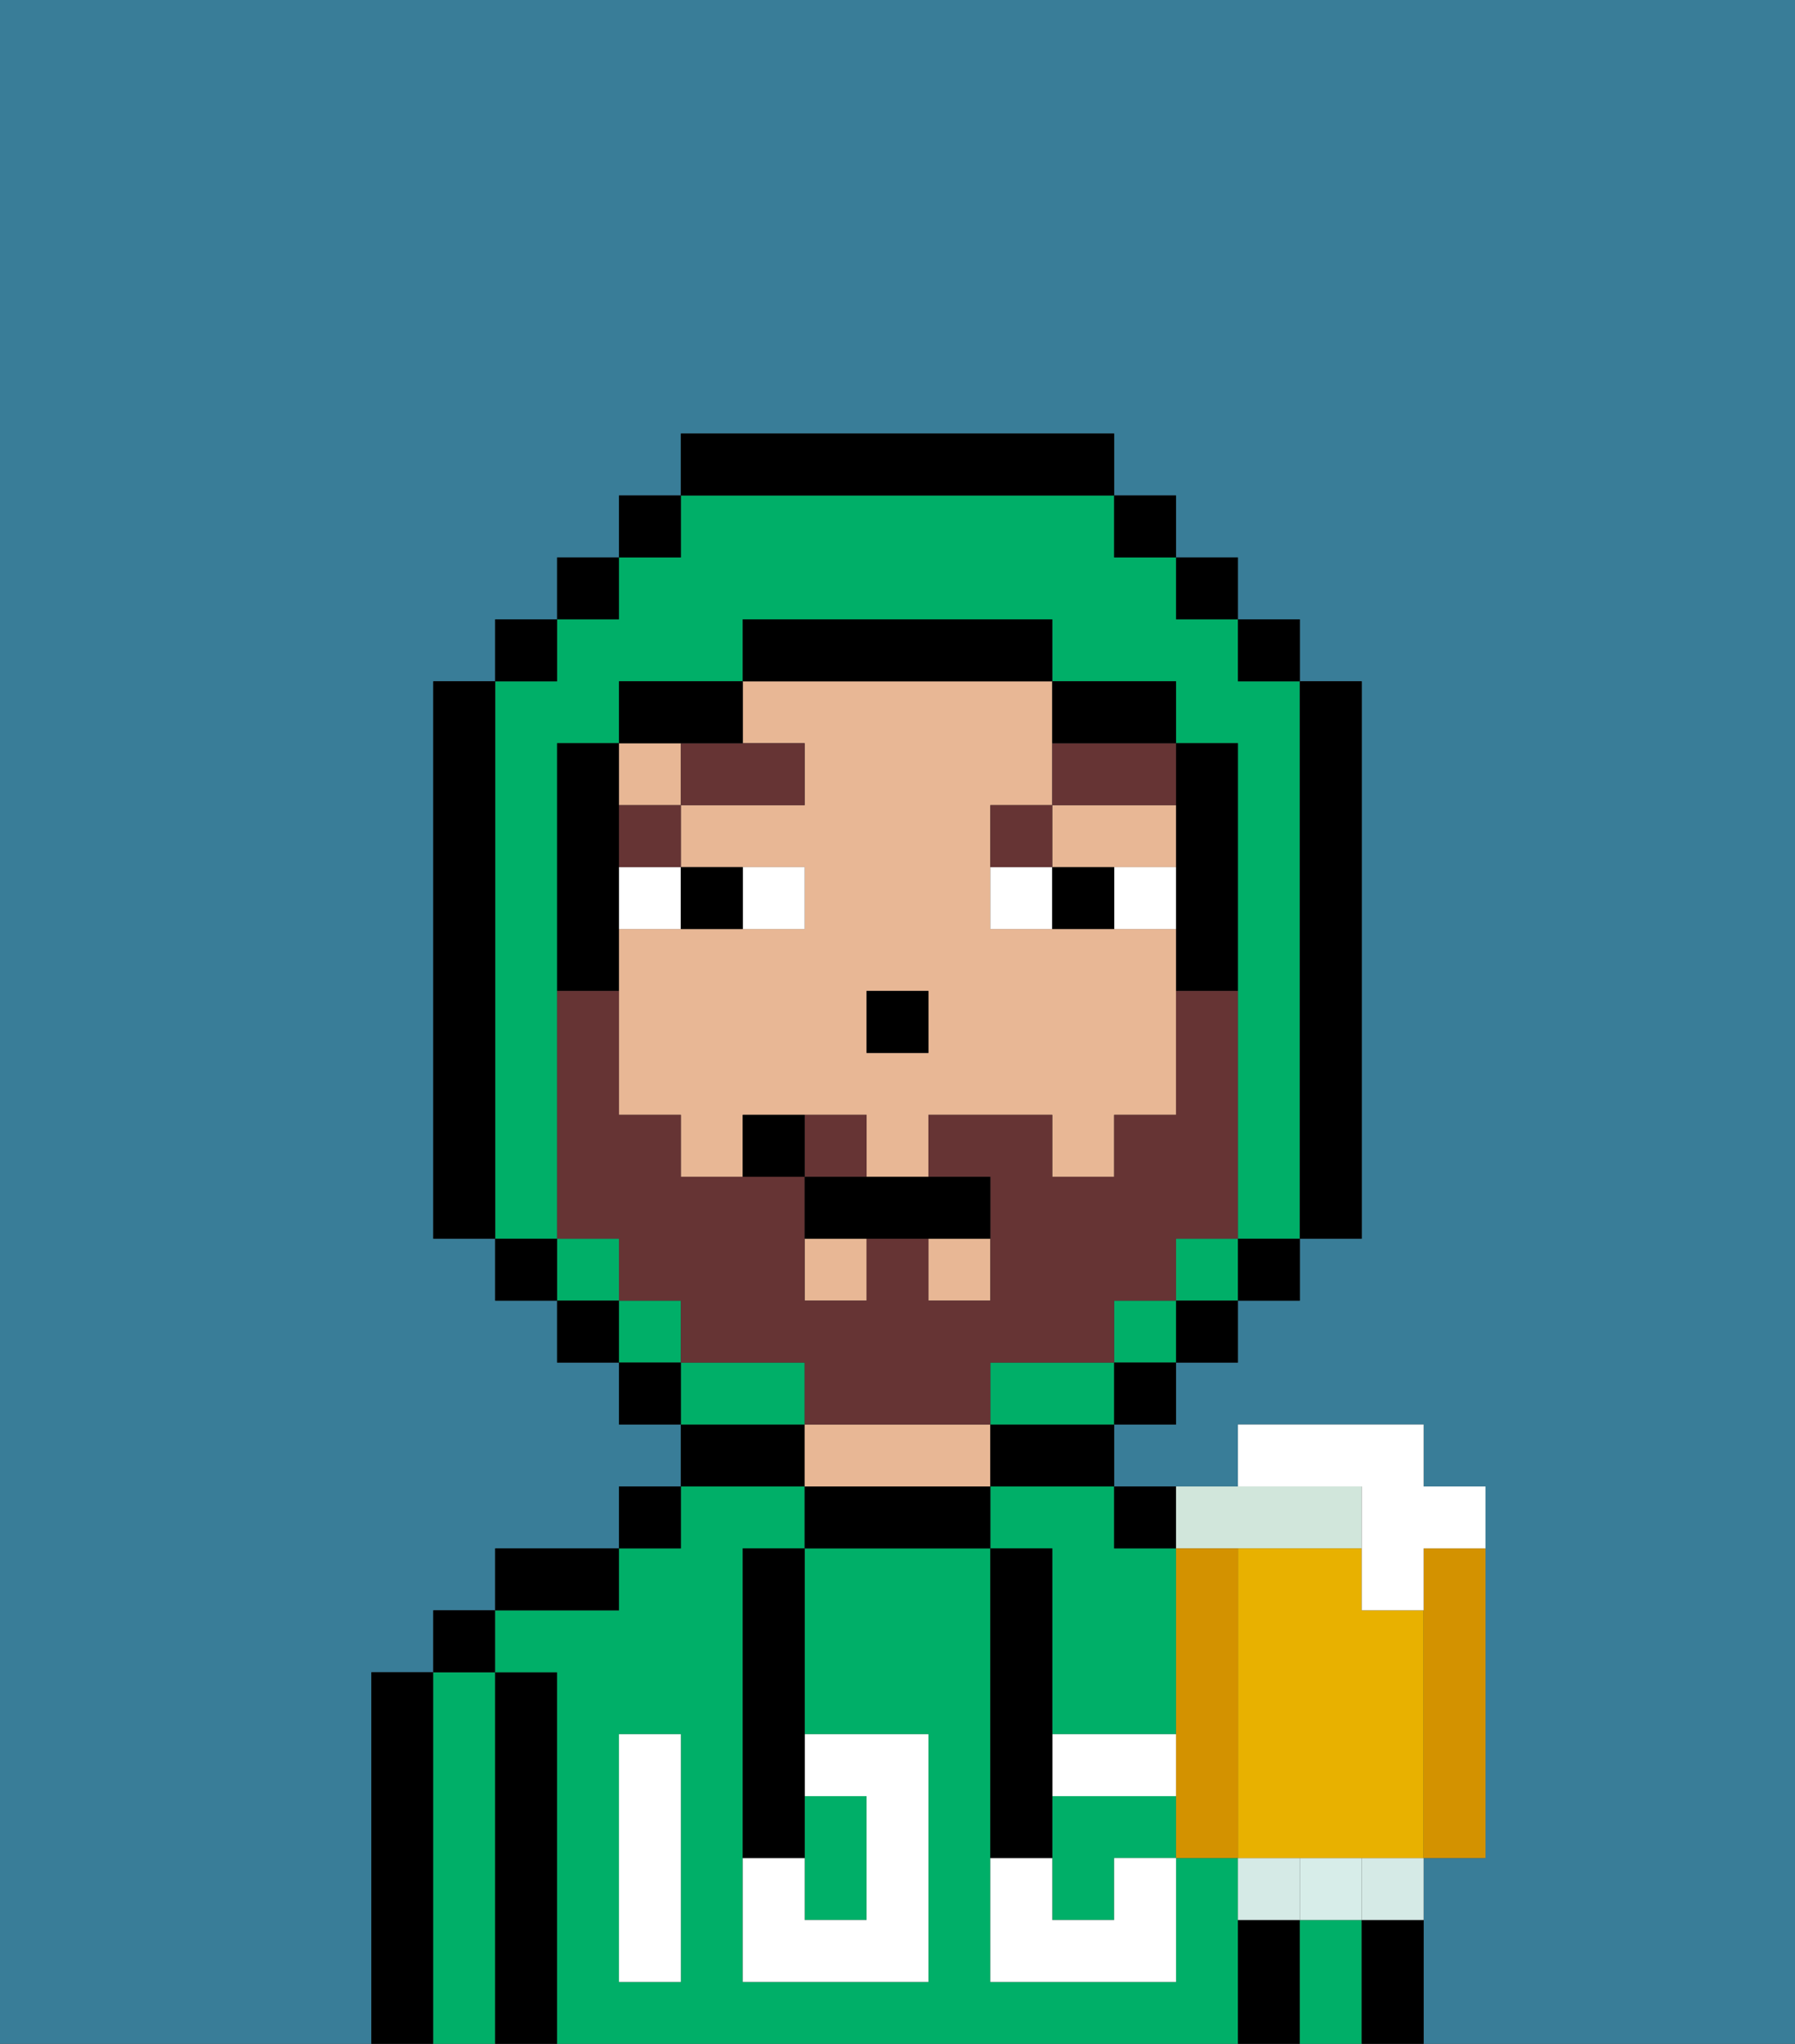<svg xmlns="http://www.w3.org/2000/svg" viewBox="0 0 29 33"><rect x="0" y="0" width="29" height="33" fill="#333333" stroke="none"/><defs><style>polygon,rect,path{shape-rendering:crispedges;}.ta184-1{fill:#397d98;}.ta184-2{fill:#000000;}.ta184-3{fill:#00af68;}.ta184-4{fill:#e8b795;}.ta184-5{fill:#ffffff;}.ta184-6{fill:#ffffff;}.ta184-7{fill:#663434;}.ta184-8{fill:#663434;}.ta184-9{fill:#d5eae6;}.ta184-10{fill:#d7ede9;}.ta184-11{fill:#d1e6db;}.ta184-12{fill:#e8b100;}.ta184-13{fill:#d39200;}</style></defs><path class="ta184-1" d="M29,0H0V7H0V33H6V27H7V26H8V25h2V24h1V23H10V22H9V21H8V20H7V11H8V10H9V9h1V8h1V7h7V8h1V9h1v1h1v1h1v9H21v1H20v1H19v1H18v1h2V23h3v1h1v6H23v3h6V7h0V0Z"/><path class="ta184-2" d="M7,27H6v6H7V27Z"/><path class="ta184-3" d="M8,27H7v6H8V27Z"/><rect class="ta184-2" x="7" y="26" width="1" height="1"/><path class="ta184-2" d="M9,27H8v6H9V27Z"/><path class="ta184-3" d="M18,29H17v2h1V30h1V29Z"/><path class="ta184-3" d="M20,30H19v2H16V25H13v3h2v4H12V25h1V24H11v1H10v1H8v1H9v6H20V30Zm-9-1v3H10V28h1Z"/><path class="ta184-3" d="M16,25h1v3h2V25H18V24H16Z"/><path class="ta184-2" d="M10,25H8v1h2Z"/><rect class="ta184-2" x="10" y="24" width="1" height="1"/><path class="ta184-2" d="M13,23H11v1h2Z"/><path class="ta184-2" d="M15,24H13v1h3V24Z"/><path class="ta184-4" d="M16,24V23H13v1h3Z"/><path class="ta184-2" d="M16,24h2V23H16Z"/><path class="ta184-2" d="M19,25V24H18v1Z"/><path class="ta184-2" d="M20,31v2h1V31Z"/><path class="ta184-3" d="M21,31v2h1V31Z"/><path class="ta184-2" d="M22,31v2h1V31Z"/><path class="ta184-3" d="M14,31V29H13v2Z"/><path class="ta184-5" d="M14,29v2H13V30H12v2h3V28H13v1Z"/><path class="ta184-5" d="M10,29v3h1V28H10Z"/><path class="ta184-5" d="M18,29h1V28H17v1Z"/><path class="ta184-5" d="M18,31H17V30H16v2h3V30H18Z"/><path class="ta184-2" d="M12,26v4h1V25H12Z"/><path class="ta184-2" d="M17,29V25H16v5h1Z"/><rect class="ta184-4" x="10" y="12" width="1" height="1"/><path class="ta184-4" d="M13,12v1H11v1h2v1H10v3h1v1h1V18h2v1h1V18h2v1h1V18h1V15H16V13h1V11H12v1Zm1,4h1v1H14Z"/><rect class="ta184-4" x="15" y="20" width="1" height="1"/><polygon class="ta184-4" points="18 14 19 14 19 13 17 13 17 14 18 14"/><rect class="ta184-4" x="13" y="20" width="1" height="1"/><rect class="ta184-2" x="14" y="16" width="1" height="1"/><path class="ta184-6" d="M13,15V14H12v1Z"/><path class="ta184-6" d="M11,14H10v1h1Z"/><path class="ta184-6" d="M18,14v1h1V14Z"/><path class="ta184-6" d="M16,14v1h1V14Z"/><path class="ta184-2" d="M12,15V14H11v1Z"/><path class="ta184-2" d="M17,14v1h1V14Z"/><rect class="ta184-7" x="10" y="13" width="1" height="1"/><path class="ta184-7" d="M13,12H11v1h2Z"/><path class="ta184-7" d="M17,13H16v1h1Z"/><path class="ta184-7" d="M17,12v1h2V12H17Z"/><path class="ta184-3" d="M9,19V12h1V11h2V10h5v1h2v1h1v8h1V11H20V10H19V9H18V8H11V9H10v1H9v1H8v9H9Z"/><rect class="ta184-3" x="18" y="21" width="1" height="1"/><rect class="ta184-3" x="19" y="20" width="1" height="1"/><rect class="ta184-3" x="10" y="21" width="1" height="1"/><rect class="ta184-3" x="9" y="20" width="1" height="1"/><path class="ta184-3" d="M17,22H16v1h2V22Z"/><path class="ta184-3" d="M13,22H11v1h2Z"/><rect class="ta184-2" x="10" y="8" width="1" height="1"/><rect class="ta184-2" x="9" y="9" width="1" height="1"/><rect class="ta184-2" x="8" y="10" width="1" height="1"/><path class="ta184-2" d="M8,11H7v9H8V11Z"/><rect class="ta184-2" x="8" y="20" width="1" height="1"/><rect class="ta184-2" x="9" y="21" width="1" height="1"/><rect class="ta184-2" x="10" y="22" width="1" height="1"/><rect class="ta184-2" x="18" y="22" width="1" height="1"/><rect class="ta184-2" x="19" y="21" width="1" height="1"/><rect class="ta184-2" x="20" y="20" width="1" height="1"/><path class="ta184-2" d="M21,20h1V11H21v9Z"/><rect class="ta184-2" x="20" y="10" width="1" height="1"/><rect class="ta184-2" x="19" y="9" width="1" height="1"/><rect class="ta184-2" x="18" y="8" width="1" height="1"/><path class="ta184-2" d="M18,8V7H11V8h7Z"/><path class="ta184-2" d="M12,12V11H10v1h2Z"/><path class="ta184-2" d="M10,15V12H9v4h1Z"/><path class="ta184-2" d="M19,14v2h1V12H19v2Z"/><path class="ta184-2" d="M18,12h1V11H17v1Z"/><path class="ta184-2" d="M17,11V10H12v1h5Z"/><path class="ta184-8" d="M14,18H13v1h1Z"/><path class="ta184-8" d="M16,23V22h2V21h1V20h1V16H19v2H18v1H17V18H15v1h1v2H15V20H14v1H13V19H11V18H10V16H9v4h1v1h1v1h2v1h3Z"/><path class="ta184-2" d="M13,19v1h3V19H13Z"/><path class="ta184-2" d="M12,18v1h1V18Z"/><polygon class="ta184-9" points="20.667 30 20 30 20 31 21 31 21 30 20.667 30"/><rect class="ta184-10" x="21" y="30" width="1" height="1"/><path class="ta184-9" d="M22,30v1h1V30H22Z"/><path class="ta184-11" d="M20,25h2V24H19v1Z"/><path class="ta184-12" d="M23,26H22V25H20v5h3V26Z"/><path class="ta184-13" d="M23,26v4h1V25H23Z"/><path class="ta184-13" d="M20,25H19v5h1V25Z"/><path class="ta184-6" d="M22,25v1h1V25h1V24H23V23H20v1h2Z"/></svg>